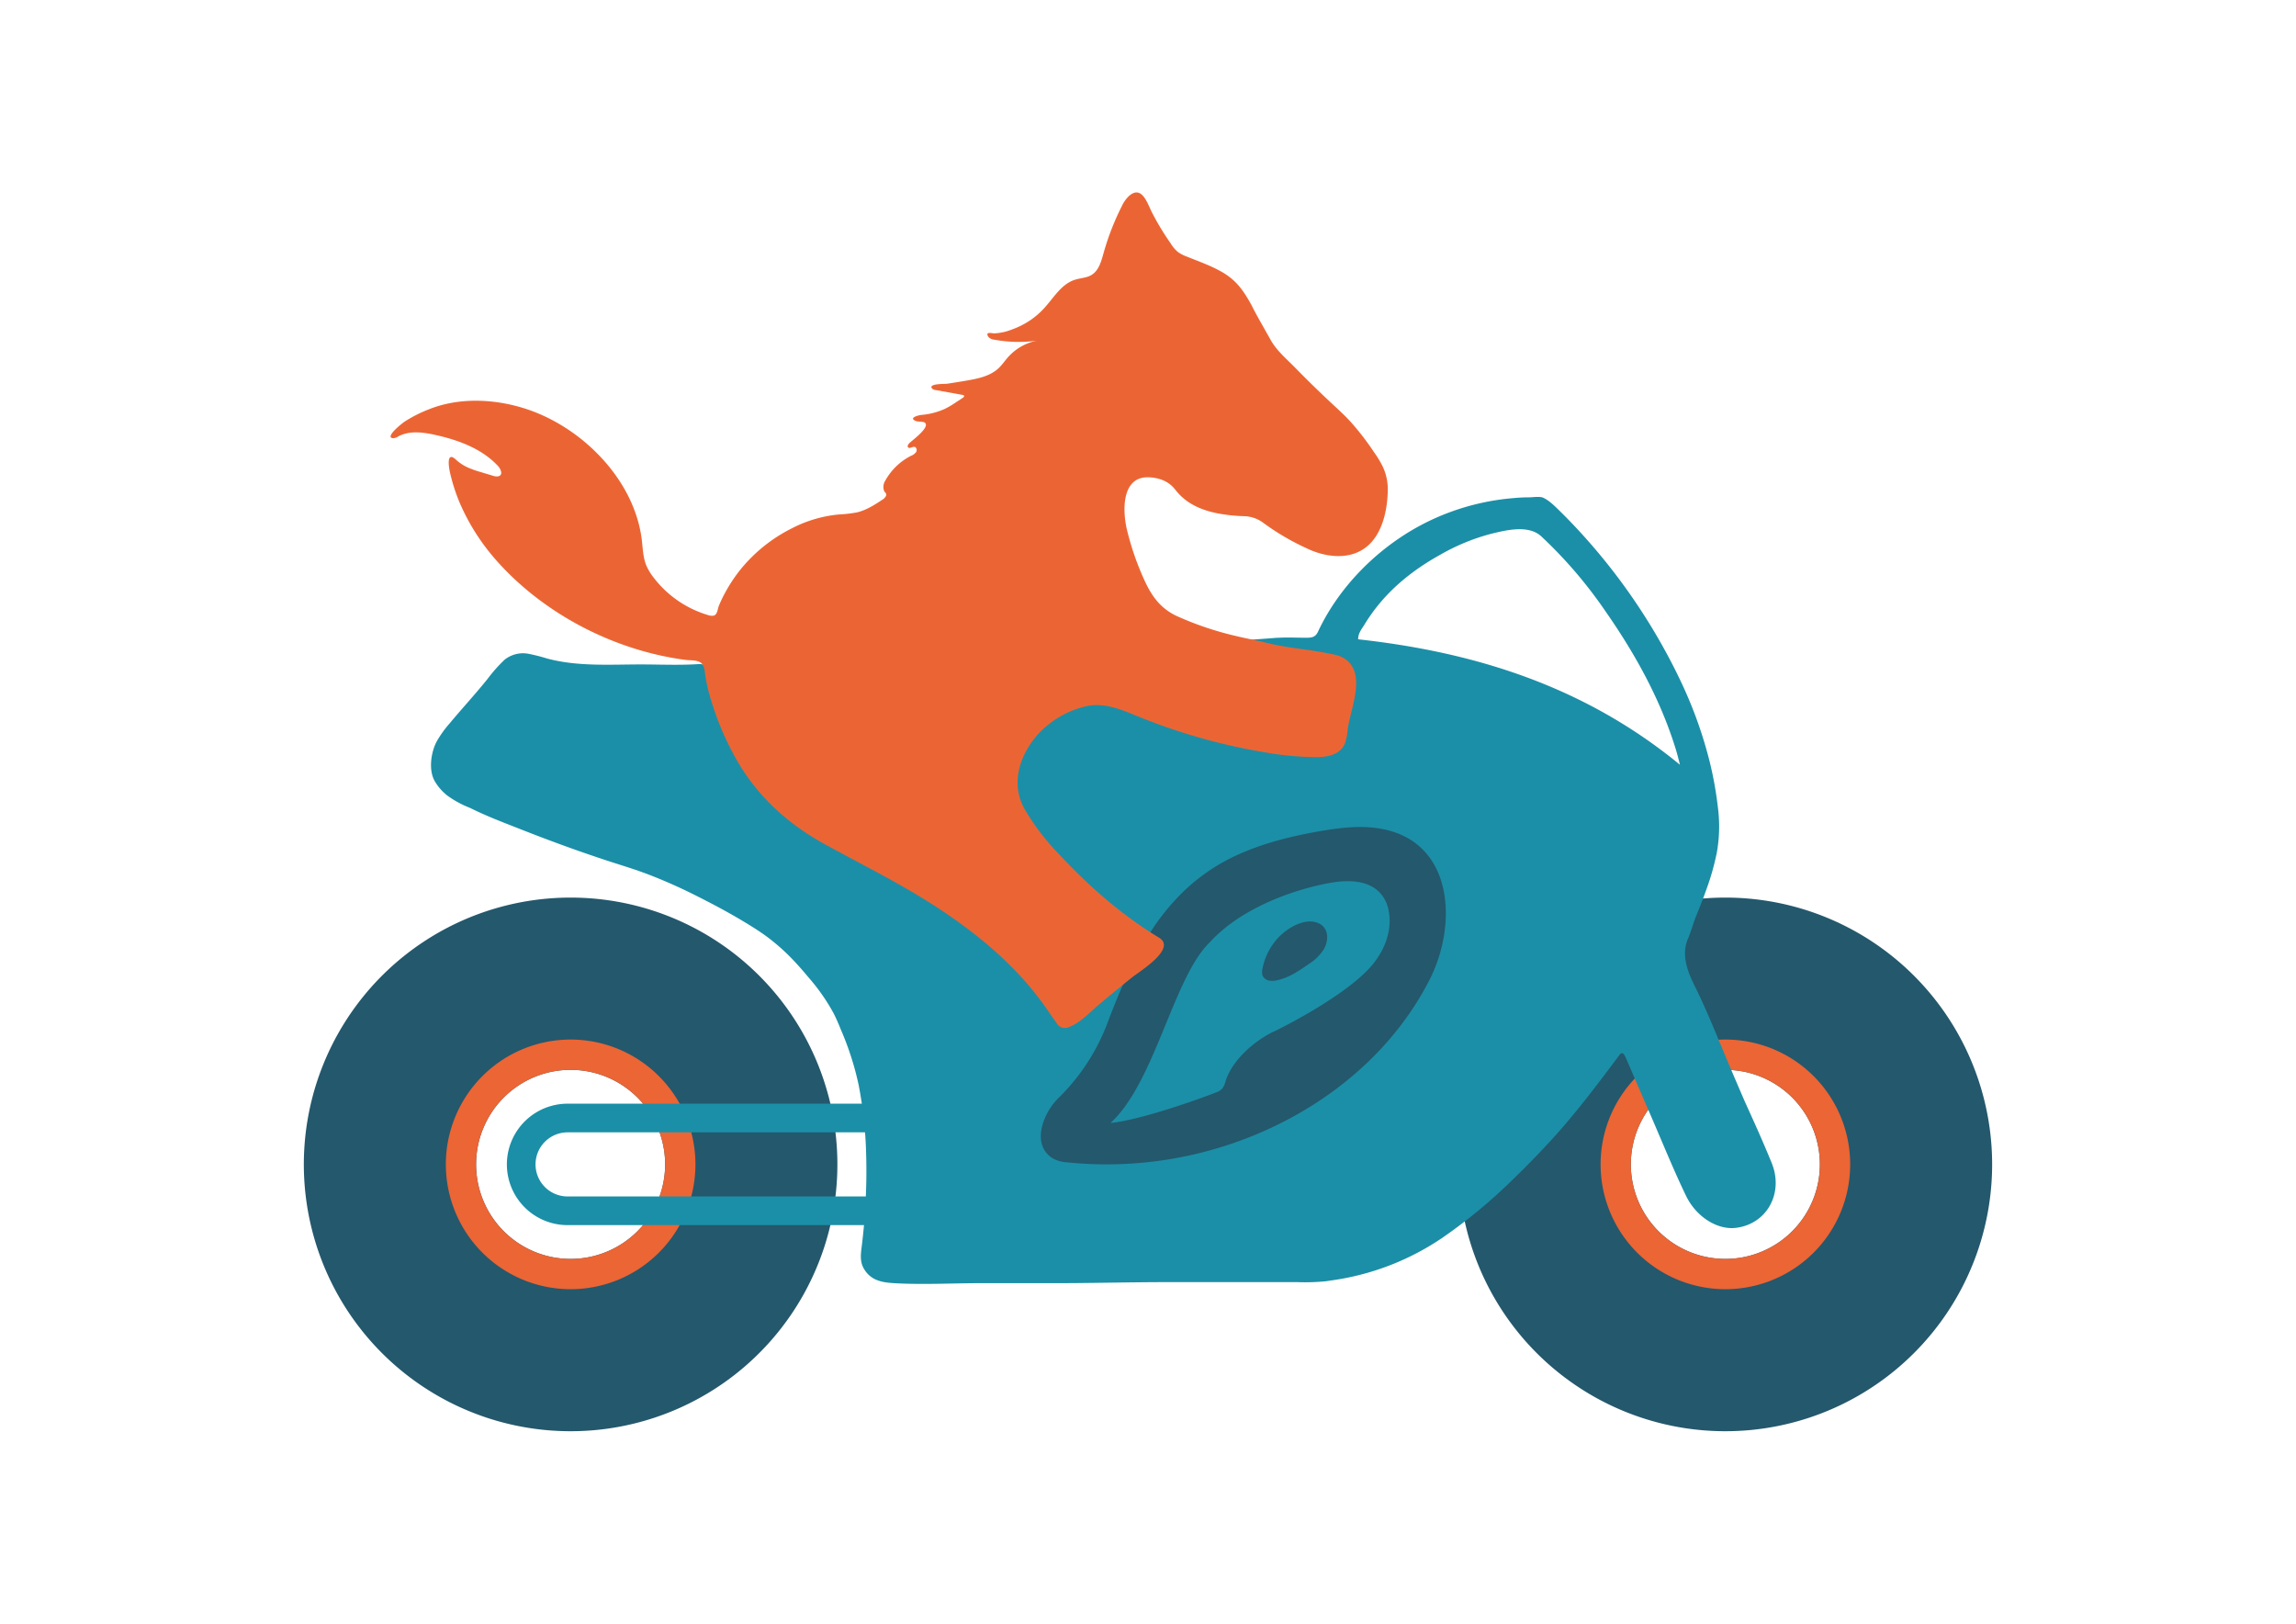 <svg id="Livello_1" data-name="Livello 1" xmlns="http://www.w3.org/2000/svg" viewBox="0 0 841.89 595.28">
  <defs>
    <style>
      .cls-1 {
        fill: #24586c;
      }

      .cls-2 {
        fill: #eb6535;
      }

      .cls-3 {
        fill: #1b8fa7;
      }

      .cls-4 {
        fill: #eb6534;
      }
    </style>
  </defs>
  <g>
    <g>
      <path class="cls-1" d="M632.66,329.07a97.82,97.82,0,1,0,97.81,97.81A97.81,97.81,0,0,0,632.66,329.07Zm0,132.47a34.66,34.66,0,1,1,34.65-34.66A34.66,34.66,0,0,1,632.66,461.54Z"/>
      <path class="cls-2" d="M632.66,381.12a45.76,45.76,0,1,0,45.76,45.76A45.76,45.76,0,0,0,632.66,381.12Zm0,80.42a34.66,34.66,0,1,1,34.65-34.66A34.66,34.66,0,0,1,632.66,461.54Z"/>
    </g>
    <g>
      <path class="cls-1" d="M209.24,329.07a97.82,97.82,0,1,0,97.81,97.81A97.81,97.81,0,0,0,209.24,329.07Zm0,132.47a34.66,34.66,0,1,1,34.65-34.66A34.66,34.66,0,0,1,209.24,461.54Z"/>
      <path class="cls-2" d="M209.24,381.12A45.76,45.76,0,1,0,255,426.88,45.76,45.76,0,0,0,209.24,381.12Zm0,80.42a34.66,34.66,0,1,1,34.65-34.66A34.66,34.66,0,0,1,209.24,461.54Z"/>
      <path class="cls-3" d="M196.37,426.89a11.75,11.75,0,0,0,11.75,11.75H342.76v10.51H208.12a22.26,22.26,0,0,1,0-44.52H342.76v10.51H208.12A11.75,11.75,0,0,0,196.37,426.89Z"/>
    </g>
    <path class="cls-3" d="M649.66,426.42c-3-7.38-6.27-14.65-9.56-21.87-.54-1.17-5.3-12.29-6.74-15.7-3.73-8.87-7.26-17.83-11.5-26.46-2-4-4-8.31-4-12.88A13,13,0,0,1,619,344c.62-1.27,2.18-6.32,2.77-7.77,1.35-3.29,2.67-6.6,3.87-10a92.5,92.5,0,0,0,3.84-13.45,53.87,53.87,0,0,0,.48-16.38,134.78,134.78,0,0,0-3-16.91,157.66,157.66,0,0,0-9.56-27.34q-3-6.55-6.44-12.87a221.66,221.66,0,0,0-35.81-48.71c-1.13-1.17-2.28-2.31-3.44-3.45-1.7-1.66-3.68-3.65-5.87-4.65-1.21-.55-3.7-.16-5-.14q-2.92,0-5.85.28a86.53,86.53,0,0,0-11.87,1.79,87.5,87.5,0,0,0-22.46,8.32c-15.87,8.54-29.75,22.52-37.4,38.91-.9,1.92-2.21,2.15-4,2.18-3.46,0-6.93-.19-10.4,0l-.29,0c-.49,0-1,.06-1.47.1l-24,1.79,14,15.46,20.14-5.33v-6.47c3.12.43,6.23.83,9.31,1.47,7.57,1.58,10.14,4.85,8.78,12.28-1,5.57-2.34,11.07-3,16.73-.38,3.5-2.35,6-6.31,6.06-5.06.07-10.18.62-15.17-.23-20.75-3.54-41.26-8-60.4-17.21-2.24-1.08-4.53-2-7.07-1.59-6.74,1-13.21,2.79-18.75,7a12.35,12.35,0,0,0-1,1c-.15.18-.32.34-.48.52a11.37,11.37,0,0,0-.88,1.07c-.28.36-17.16-4.25-17.39-3.86-2.92,4.08-.13,8.26-1.65,13.05-.64,2,10.2,9.19,8.75,10.81-1.35,6.31,2.51,10.84,5.68,15.37a145.94,145.94,0,0,0,26.84,28.51v35.24a94.47,94.47,0,0,1-8.48,7,18.7,18.7,0,0,1-4.21,2.5l-2.65-.34a14.6,14.6,0,0,1-3-3.58c-10.93-15.92-25.13-28.2-41.11-38.95-13.19-8.86-27.4-15.68-41.22-23.29-13.43-7.39-24.83-16.9-32.49-30.35-5.41-9.5-9.82-19.42-11.61-30.35-.31-1.88.1-4.64-3.12-4.78-6.53.46-13.08.22-19.62.16-12.14-.11-24.56,1-36.43-2.19a64.71,64.71,0,0,0-6.68-1.7,10.84,10.84,0,0,0-8.85,2.15,55.94,55.94,0,0,0-6.26,7.05c-4.48,5.59-9.36,10.83-13.93,16.34a38.59,38.59,0,0,0-4.77,6.69c-2.07,4-3,10.49-.61,14.53a18.87,18.87,0,0,0,4.6,5.23,37.44,37.44,0,0,0,8.33,4.51c6.28,3.14,13,5.63,19.51,8.2q10.16,4,20.45,7.62,4.59,1.6,9.2,3.14c5.55,1.84,11.13,3.46,16.58,5.57q8.43,3.27,16.51,7.32c6.33,3.18,12.55,6.45,18.61,10.13,2.68,1.63,5.35,3.29,7.87,5.15A76,76,0,0,1,291.81,353c1.63,1.76,3.2,3.58,4.73,5.42a72.35,72.35,0,0,1,9.21,13.23c1,2,1.85,4,2.69,6.09a108,108,0,0,1,6.4,20,152.56,152.56,0,0,1,2.77,25.94c.2,7.16,0,14.34-.49,21.48q-.37,5.31-1,10.6c-.37,3.31-1.1,6.46.72,9.49,2.75,4.56,7.2,5,12.05,5.24,9.75.49,19.52,0,29.27-.06q8.63,0,17.25,0l8.51,0c14.76.06,29.51-.38,44.27-.38h47.55a76.91,76.91,0,0,0,10.52-.33l2.19-.33c1-.14,1.91-.29,2.87-.45a95.7,95.7,0,0,0,37.35-15,193.12,193.12,0,0,0,25.8-21.27c4.88-4.72,9.64-9.58,14.23-14.58,9.13-9.95,17.12-20.62,25.2-31.42,1.25-1.67,2.1.86,2.55,1.84,1,2.29,2,4.63,3,6.94q3,6.93,6,13.87c4.2,9.69,8.17,19.53,12.74,29,3.79,7.92,11.74,12.8,18.64,11.79C648,448.55,654.07,437.35,649.66,426.42ZM498,234.38c0-2.3,1.35-3.81,2.35-5.45,6.8-11.17,16.44-19.28,27.75-25.55a76.41,76.41,0,0,1,18.52-7.64c5.63-1.4,13.84-3.42,18.51.88a164.57,164.57,0,0,1,23.33,27.15c10.93,15.64,20.16,32.17,25.88,50.48.54,1.73,1,3.49,1.66,6.13C581.23,251.79,541.2,239.13,498,234.38Z"/>
    <path class="cls-1" d="M432.07,328.73a70.47,70.47,0,0,1,21.65-15.3c9.76-4.43,20.28-7,30.86-8.81,6.64-1.12,13.42-1.94,20.09-1.05,28.31,3.76,30.14,34.86,19.48,55.7-18.81,36.72-57.54,60.19-97.62,66.08a142.67,142.67,0,0,1-25.12,1.46q-5-.15-9.9-.66a12.63,12.63,0,0,1-5.53-1.49c-8.1-5.13-3.28-16.73,1.85-21.82a76.25,76.25,0,0,0,17.86-26.77c4.2-11.12,8.75-22.17,14.93-32.35A83.76,83.76,0,0,1,432.07,328.73Z"/>
    <path class="cls-3" d="M508.27,330.77c-3.67-8-12.47-8.41-19.85-7.21-9.61,1.57-31.88,7.59-45,22.09-13.22,12.94-20,51.29-36.23,66.06,11.38-1.12,33.59-9.18,38.54-11.14a5.84,5.84,0,0,0,2.49-1.52,8.47,8.47,0,0,0,1.22-2.83c2.47-7.67,10.7-14.76,17.57-18,7.07-3.35,28.68-14.94,36.61-25C512.37,342.07,509.08,332.56,508.27,330.77Zm-21.95,15.06a9.23,9.23,0,0,1-.91,2.17,17.17,17.17,0,0,1-5.33,5.3c-3.63,2.51-7.16,5-11.5,6a7.57,7.57,0,0,1-3.17.21,3.27,3.27,0,0,1-2.44-1.85,4.55,4.55,0,0,1-.05-2.51,22.91,22.91,0,0,1,6.52-12.12c3.36-3.21,9.42-6.71,14.13-4.51C486.52,339.91,487.1,343,486.32,345.83Z"/>
    <path class="cls-4" d="M373.13,286.65a19.65,19.65,0,0,0,2.54,9.93A85.72,85.72,0,0,0,388.16,313c11,11.82,23,22.38,36.84,30.77,6.59,4-7.2,12.4-9.7,14.4q-6.15,4.92-12.2,10c-3.39,2.83-6.85,6.74-11.07,8.33a3.42,3.42,0,0,1-4.45-1.21c-.88-1.26-1.8-2.49-2.65-3.77-10.39-15.55-24.17-27.4-39.65-37.74-13.56-9.07-28.1-16.2-42.35-24-14.53-7.92-26.3-18.69-34.18-33.66a105.46,105.46,0,0,1-8-19.39,60.14,60.14,0,0,1-2.3-10.26,6.17,6.17,0,0,0-.86-2.86c-1.23-1.8-4.33-1.43-6.23-1.68-25.87-3.39-51.63-16.61-69.09-36.17-.54-.6-1.06-1.21-1.58-1.83a78.41,78.41,0,0,1-12.11-19.56A66.76,66.76,0,0,1,165,173.22c-.43-1.87-1.42-8,2.14-4.74a17,17,0,0,0,4.13,2.79,35.44,35.44,0,0,0,5.12,1.83l4.31,1.3a4.08,4.08,0,0,0,1.86.25c2.15-.37,1-2.76.1-3.75-5.93-6.41-14.57-9.58-23.1-11.46-4.49-1-9.42-1.63-13.47.53a3.58,3.58,0,0,1-2,.68c-3.21-.32,3.47-5.54,4.25-6.06a49.18,49.18,0,0,1,8.67-4.43c10.9-4.46,23.68-4,34.82-.58,21,6.4,40.75,25.9,43.5,48.32.38,3.12.44,6.34,1.6,9.26a19.61,19.61,0,0,0,2.68,4.51,39.16,39.16,0,0,0,20,13.82,4,4,0,0,0,2.08.21c1.41-.37,1.43-2.47,1.9-3.59q1-2.46,2.3-4.82a56.35,56.35,0,0,1,5.94-8.88,57.2,57.2,0,0,1,18.43-14.67,47,47,0,0,1,17.48-5.14,46.75,46.75,0,0,0,6.48-.75c3.35-.79,6.34-2.67,9.21-4.58a3.67,3.67,0,0,0,1.41-1.38c.49-1.08-.5-1.28-.72-2.1a4.25,4.25,0,0,1,.46-3.53,22.41,22.41,0,0,1,9.5-9.17,4.08,4.08,0,0,0,1.85-1.37c.4-.67.15-1.76-.62-1.89s-1.78.79-2.32.18c-.41-.46.05-1.15.49-1.57,1.2-1.15,7.84-6,5.57-7.53-.57-.4-2.47-.24-3.29-.58-2.72-1.15,1-2.1,2.09-2.21a26.18,26.18,0,0,0,8.56-2.2,32.66,32.66,0,0,0,4.07-2.4l2.55-1.67c.29-.19.63-.54.43-.83a.61.61,0,0,0-.47-.23L343.09,143a2,2,0,0,1-1.45-.71c-1.06-1.71,4.86-1.49,5.58-1.6q3.73-.56,7.45-1.2c4.09-.71,8.4-1.63,11.44-4.46,1.31-1.22,2.31-2.73,3.5-4.07a19.12,19.12,0,0,1,10.59-6.06,49.32,49.32,0,0,1-15.62-.37,3.16,3.16,0,0,1-2.13-1c-1.47-2.09,1.4-1.33,2-1.31a19.61,19.61,0,0,0,6.77-1.49A28.91,28.91,0,0,0,382.86,113c3.45-3.76,6.2-8.67,11-10.34,1.59-.55,3.29-.69,4.9-1.19,4.11-1.3,5-5.58,6.06-9.27a94.83,94.83,0,0,1,6.46-16.49A12.51,12.51,0,0,1,413.82,72c4.68-4.35,6.79,2.18,8.4,5.53a95.91,95.91,0,0,0,7,11.65,13,13,0,0,0,2.62,3.14A12.52,12.52,0,0,0,435,94c4.73,1.92,9.62,3.58,14,6.28,4.77,3,7.24,6.76,9.89,11.57,2.15,4.31,4.66,8.49,7,12.72,2.16,3.94,5.93,7.08,9.08,10.3q6.45,6.6,13.21,12.9c2.34,2.17,4.7,4.32,6.87,6.66a96.76,96.76,0,0,1,8.82,11.42,36.09,36.09,0,0,1,3.24,5.4,19.59,19.59,0,0,1,1.76,8.46c-.12,7.32-2,16.52-8.28,21.14s-14.91,3.33-21.43.18a90.07,90.07,0,0,1-15.82-9.26,12.2,12.2,0,0,0-7.21-2.53,61.69,61.69,0,0,1-10-1.1c-6-1.25-11.33-3.62-15.19-8.62-2.31-3-5.55-4.23-9.18-4.51-10.74-.83-10.22,12.51-8.43,19.63A101.79,101.79,0,0,0,420,213.51c2.63,5.54,5.87,9.71,11.5,12.34a116.24,116.24,0,0,0,21.8,7.34c3.72.91,7.48,1.55,11.2,2.49,7.39,1.89,14.92,2.3,22.39,3.83,2.24.46,4.53.74,6.46,2.15,7.79,5.69,1.73,18.24.78,26a20.07,20.07,0,0,1-.91,4.69c-1.55,4.15-6.1,5.17-10.08,5.22a111,111,0,0,1-19-1.7A217.66,217.66,0,0,1,417,262.53c-6.37-2.59-12.77-5.32-19.68-3.38a34.78,34.78,0,0,0-16.68,10C376.16,274.19,373.2,280.38,373.13,286.65Z"/>
  </g>
</svg>
